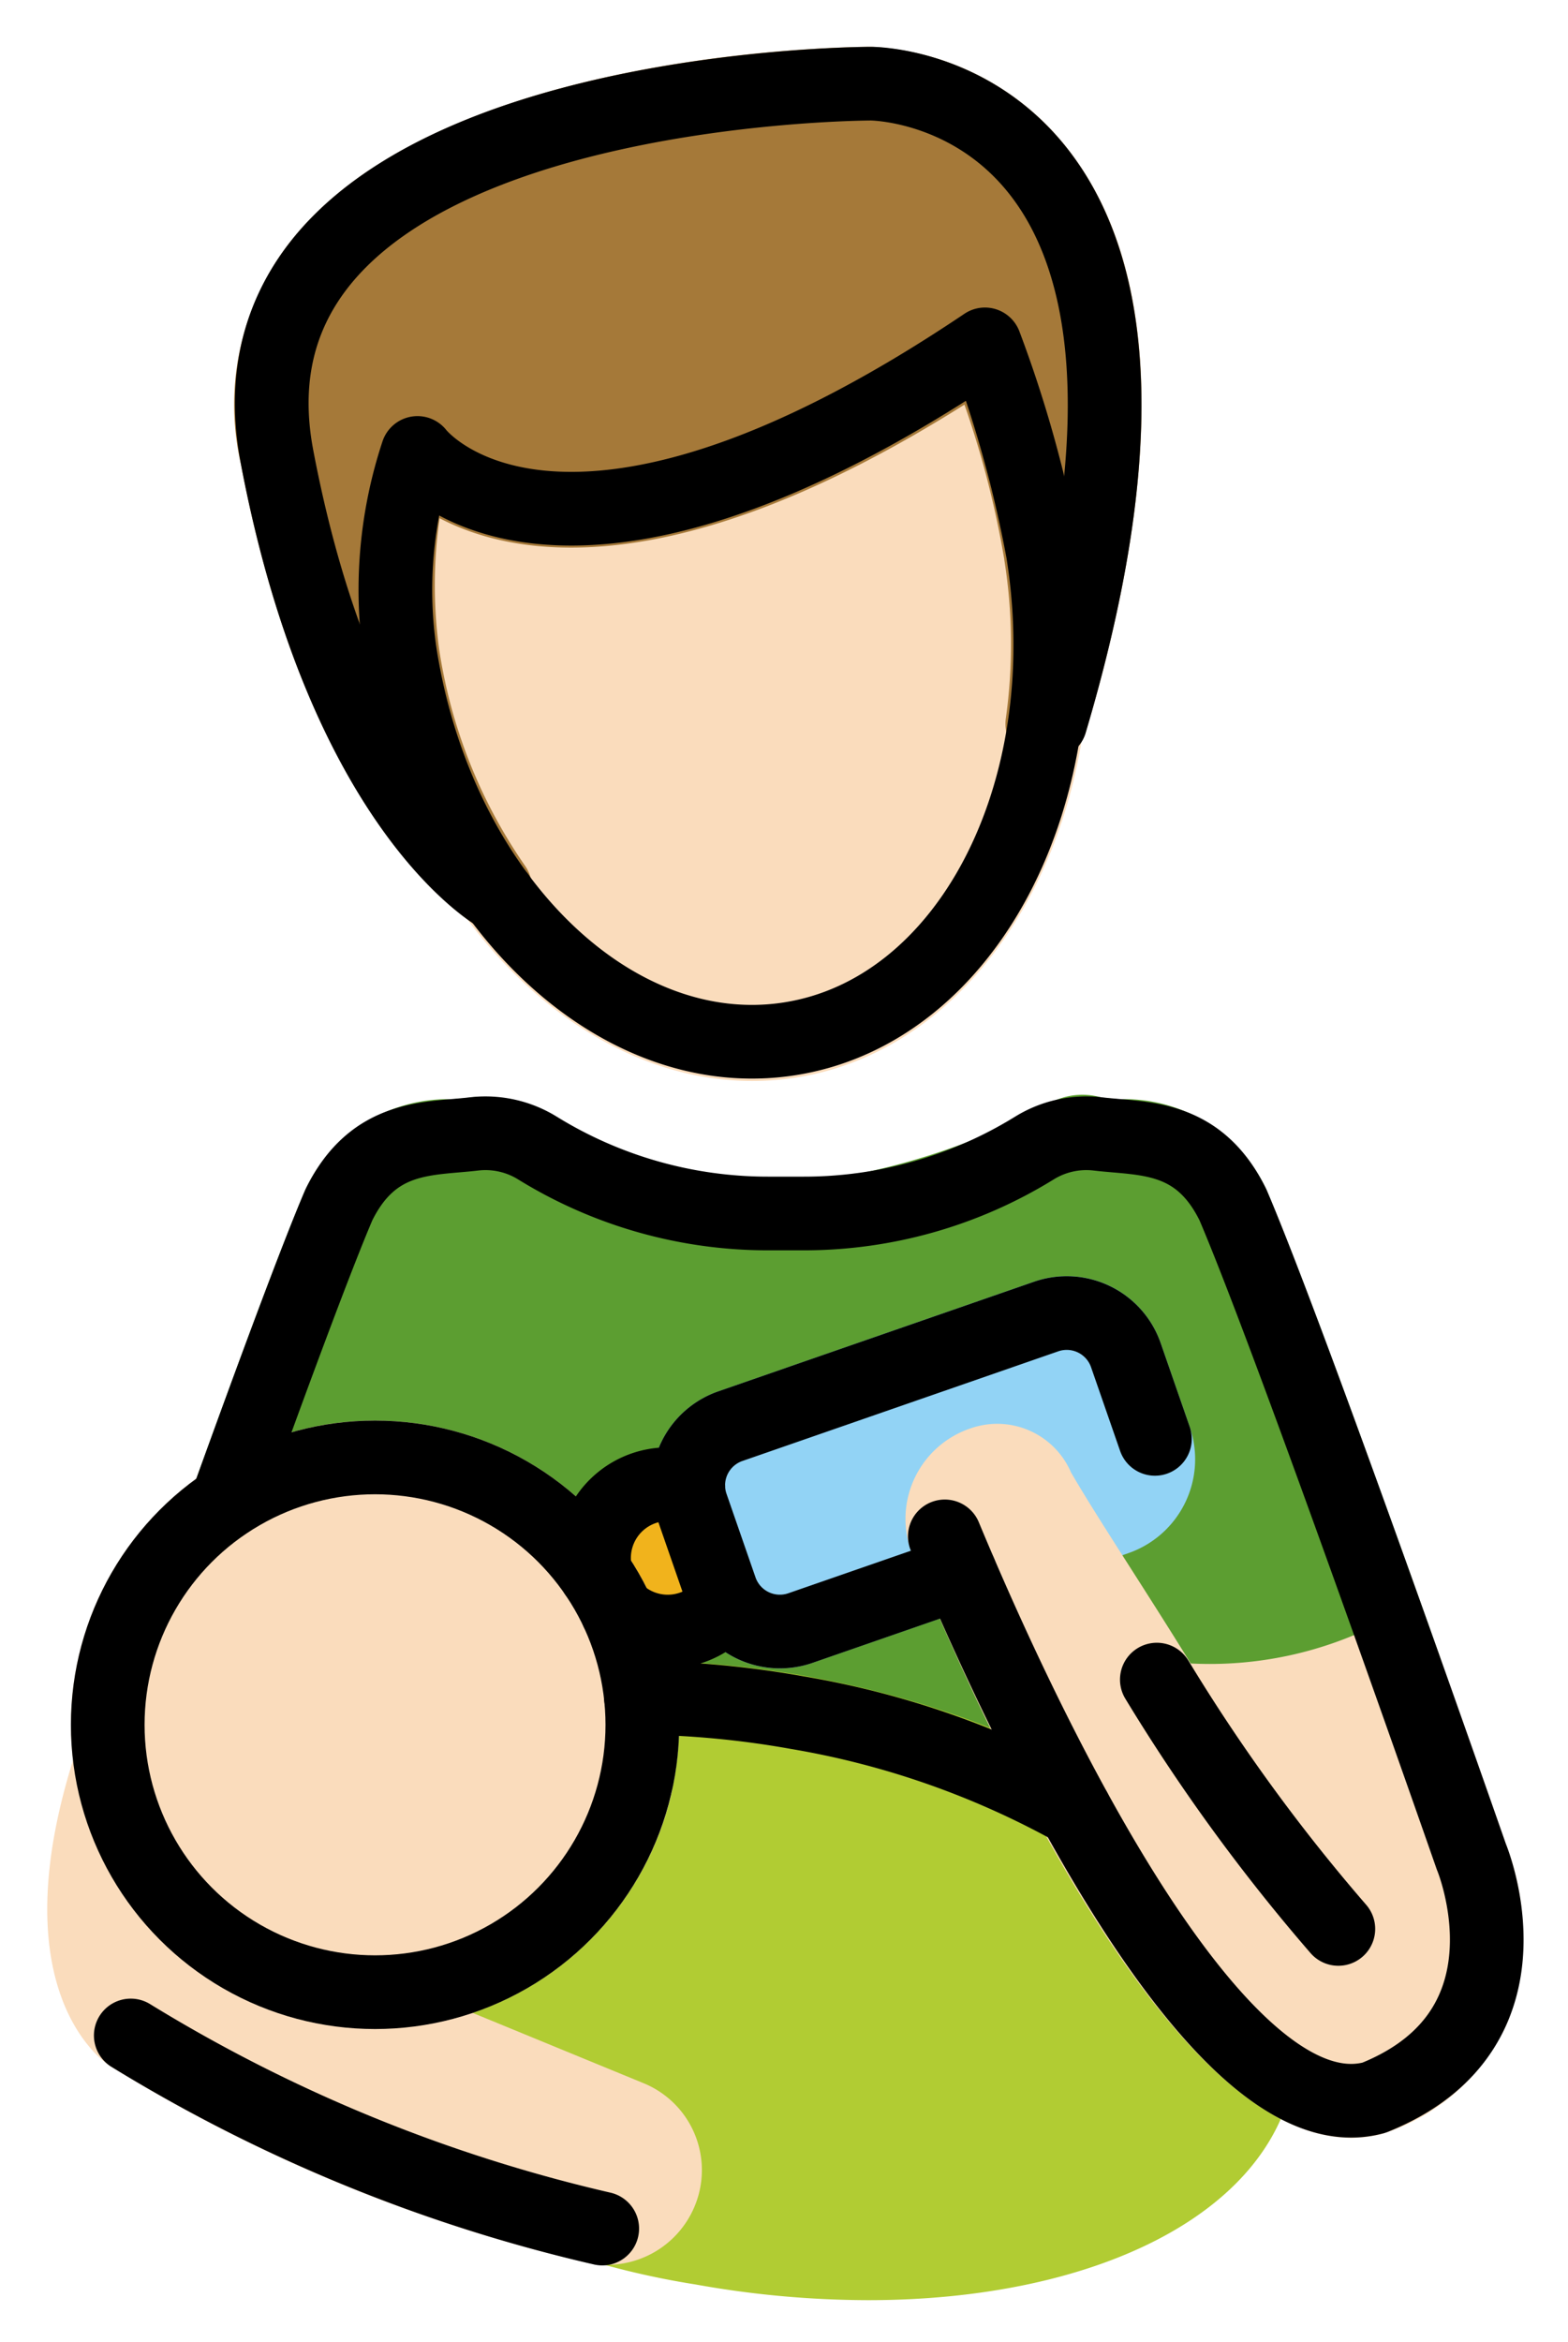 <svg xmlns="http://www.w3.org/2000/svg" role="img" viewBox="15.15 5.15 42.57 63.57"><title>1F468-1F3FB-200D-1F37C.svg</title><g id="color"><path fill="#5c9e31" d="M41.009,53.754H28.746A.998.998,0,0,1,28.07,53.49l-7.431-6.834a1,1,0,0,1-.264-1.076c1.478-4.095,2.505-6.824,3.055-8.111a4.274,4.274,0,0,1,4.018-2.484c.156-.014.31-.026.461-.045a3.065,3.065,0,0,1,2.121.523A11.566,11.566,0,0,0,36,37.342h0a18.729,18.729,0,0,0,7.414-2.1,1.853,1.853,0,0,1,1.652-.302c.15.019.305.031.46.045a4.253,4.253,0,0,1,3.996,2.437c1.014,2.368,3.119,8.196,4.712,12.678a1,1,0,0,1-.757,1.317l-12.283,2.32A.99.99,0,0,1,41.009,53.754Z"/><path fill="#b1cc33" d="M36.978,50.634a27.046,27.046,0,0,0-3.567-.389,8.242,8.242,0,0,1-12.424,8.71A9.393,9.393,0,0,0,24.231,63.09a22.645,22.645,0,0,0,9.802,4.064,26.74,26.74,0,0,0,4.686.426c6.14,0,10.884-2.328,11.549-6.054C51.092,56.894,45.254,52.109,36.978,50.634Z"/><path fill="#92d3f5" d="M36.323,50.434a2.701,2.701,0,0,1-2.55-1.812l-.79-2.275a2.7,2.7,0,0,1,1.662-3.431l8.583-2.98a2.697,2.697,0,0,1,3.431,1.661l.79,2.277a2.698,2.698,0,0,1-1.662,3.43l-8.583,2.979A2.677,2.677,0,0,1,36.323,50.434Z"/><circle cx="33.278" cy="47.434" r="2" fill="#f1b31c"/></g><g id="skin" fill="#fadcbc"><path d="M25.332 60.221a8.257 8.257 0 1 1 8.257-8.257A8.266 8.266 0 0 1 25.332 60.221zM56.039 55.221s-.842-2.415-1.942-5.509a.946.946 0 0 0-.053-.088.925.925 0 0 0-.036-.098c-.018-.029-.047-.045-.067-.072a.972.972 0 0 0-.133-.144.96.96 0 0 0-.157-.115.994.994 0 0 0-.737-.103.251.251 0 0 0-.183.067.935.935 0 0 0-.098.036 10.171 10.171 0 0 1-5.156 1.104C46.23 48.275 44.93 46.33 44.226 45.111A2.182 2.182 0 0 0 41.5 43.918a2.592 2.592 0 0 0-1.567 3.456c3.069 7.354 7.545 15.802 11.905 15.802a3.321 3.321 0 0 0 .874-.117c.018-.005.031-.019.049-.025.02-.007.04-.004.06-.012a5.582 5.582 0 0 0 3.27-3.013A6.849 6.849 0 0 0 56.039 55.221z"/><path d="M32.612 61.687l-8.995-3.699c-.018-.008-.038-.004-.056-.011-.013-.005-.023-.015-.036-.019A6.273 6.273 0 0 1 19.14 52.871a.92.92 0 0 0-.042-.119.99.99 0 0 0-.078-.222.976.976 0 0 0-.124-.158.681.681 0 0 0-.347-.259.917.917 0 0 0-.088-.05c-.006-.002-.013 0-.019-.002a.958.958 0 0 0-.238-.027.994.994 0 0 0-.165-.007c-.011.001-.021-.003-.031-.001a.942.942 0 0 0-.148.053.995.995 0 0 0-.188.067 2.527 2.527 0 0 0-.292.244 1.001 1.001 0 0 0-.114.202.944.944 0 0 0-.065.115c-.006.018-.009.033-.015.051l-.003.01c-2.025 6.291.658 8.263.95 8.454a43.291 43.291 0 0 0 12.85 5.317 2.578 2.578 0 0 0 3.099-1.705A2.549 2.549 0 0 0 32.612 61.687zM35.578 34.49c-4.967.001-9.589-4.847-10.617-11.421a12.797 12.797 0 0 1 .543-6.046 1.067 1.067 0 0 1 1.829-.227c.02.024 3.43 3.901 13.962-3.184a1.065 1.065 0 0 1 1.594.509 33.639 33.639 0 0 1 1.637 5.9c1.103 7.085-2.381 13.533-7.77 14.377A7.605 7.605 0 0 1 35.578 34.49z"/></g><g id="hair"><path fill="#a57939" d="M44.248,9.339a7.234,7.234,0,0,0-5.444-2.918c-.472,0-11.443.059-15.643,5.131a7.176,7.176,0,0,0-1.472,6.189c1.891,9.954,6.317,12.492,6.505,12.595a.986.986,0,0,0,.478.123.997.997,0,0,0,.87-.51.982.982,0,0,0,.039-.864,1.05,1.05,0,0,0-.174-.433A13.94,13.94,0,0,1,27.068,22.74a12.802,12.802,0,0,1,.017-3.524c2.04,1.066,6.412,1.853,14.249-3.083a25.527,25.527,0,0,1,1.078,4.178l.004.013c.001.005-.001.009-.001.014a14.522,14.522,0,0,1,.043,4.307,1.066,1.066,0,0,0,.904,1.207,1.02,1.02,0,0,0,.152.012,1.053,1.053,0,0,0,.751-.328.975.975,0,0,0,.357-.492C46.768,17.831,46.641,12.547,44.248,9.339Z"/></g><g id="line" fill="none" stroke="#000" stroke-linecap="round" stroke-linejoin="round" stroke-width="2"><path d="M21.315 45.913c1.232-3.416 2.414-6.607 3.034-8.059.944-1.924 2.432-1.78 3.676-1.928a2.682 2.682 0 0 1 1.715.383A11.902 11.902 0 0 0 36 38.086h.975a11.902 11.902 0 0 0 6.259-1.777 2.682 2.682 0 0 1 1.715-.383c1.244.148 2.733.004 3.676 1.928 1.65 3.86 6.47 17.688 6.47 17.688s1.966 4.681-2.619 6.534l-.026.01c-4.399 1.191-9.874-10.963-11.649-15.236M43.47 20.173a32.96 32.96 0 0 0-1.58-5.676h0c-11.672 7.853-15.406 2.947-15.406 2.947a11.811 11.811 0 0 0-.47 5.461c1.02 6.52 5.755 11.194 10.575 10.44s7.901-6.651 6.88-13.171"/><circle cx="25.332" cy="51.964" r="7.257"/><path d="M18.7 60.396a42.852 42.852 0 0 0 12.8 5.241M41.214 47.835L36.876 49.34a1.7 1.7 0 0 1-2.158-1.046l-.79-2.276a1.7 1.7 0 0 1 1.046-2.158l8.583-2.979a1.7 1.7 0 0 1 2.158 1.046l.79 2.276M32.552 51.231a25.701 25.701 0 0 1 4.25.404 23.532 23.532 0 0 1 7.526 2.641M46.557 50.737a49.614 49.614 0 0 0 4.928 6.767M31.326 47.872a2.002 2.002 0 0 1 2.512-2.359M34.88 48.631a2 2 0 0 1-2.972.259M28.677 29.46s-4.181-2.3-6.005-11.906C20.748 7.42 38.803 7.421 38.803 7.421s10.016 0 4.862 17.338"/></g></svg>